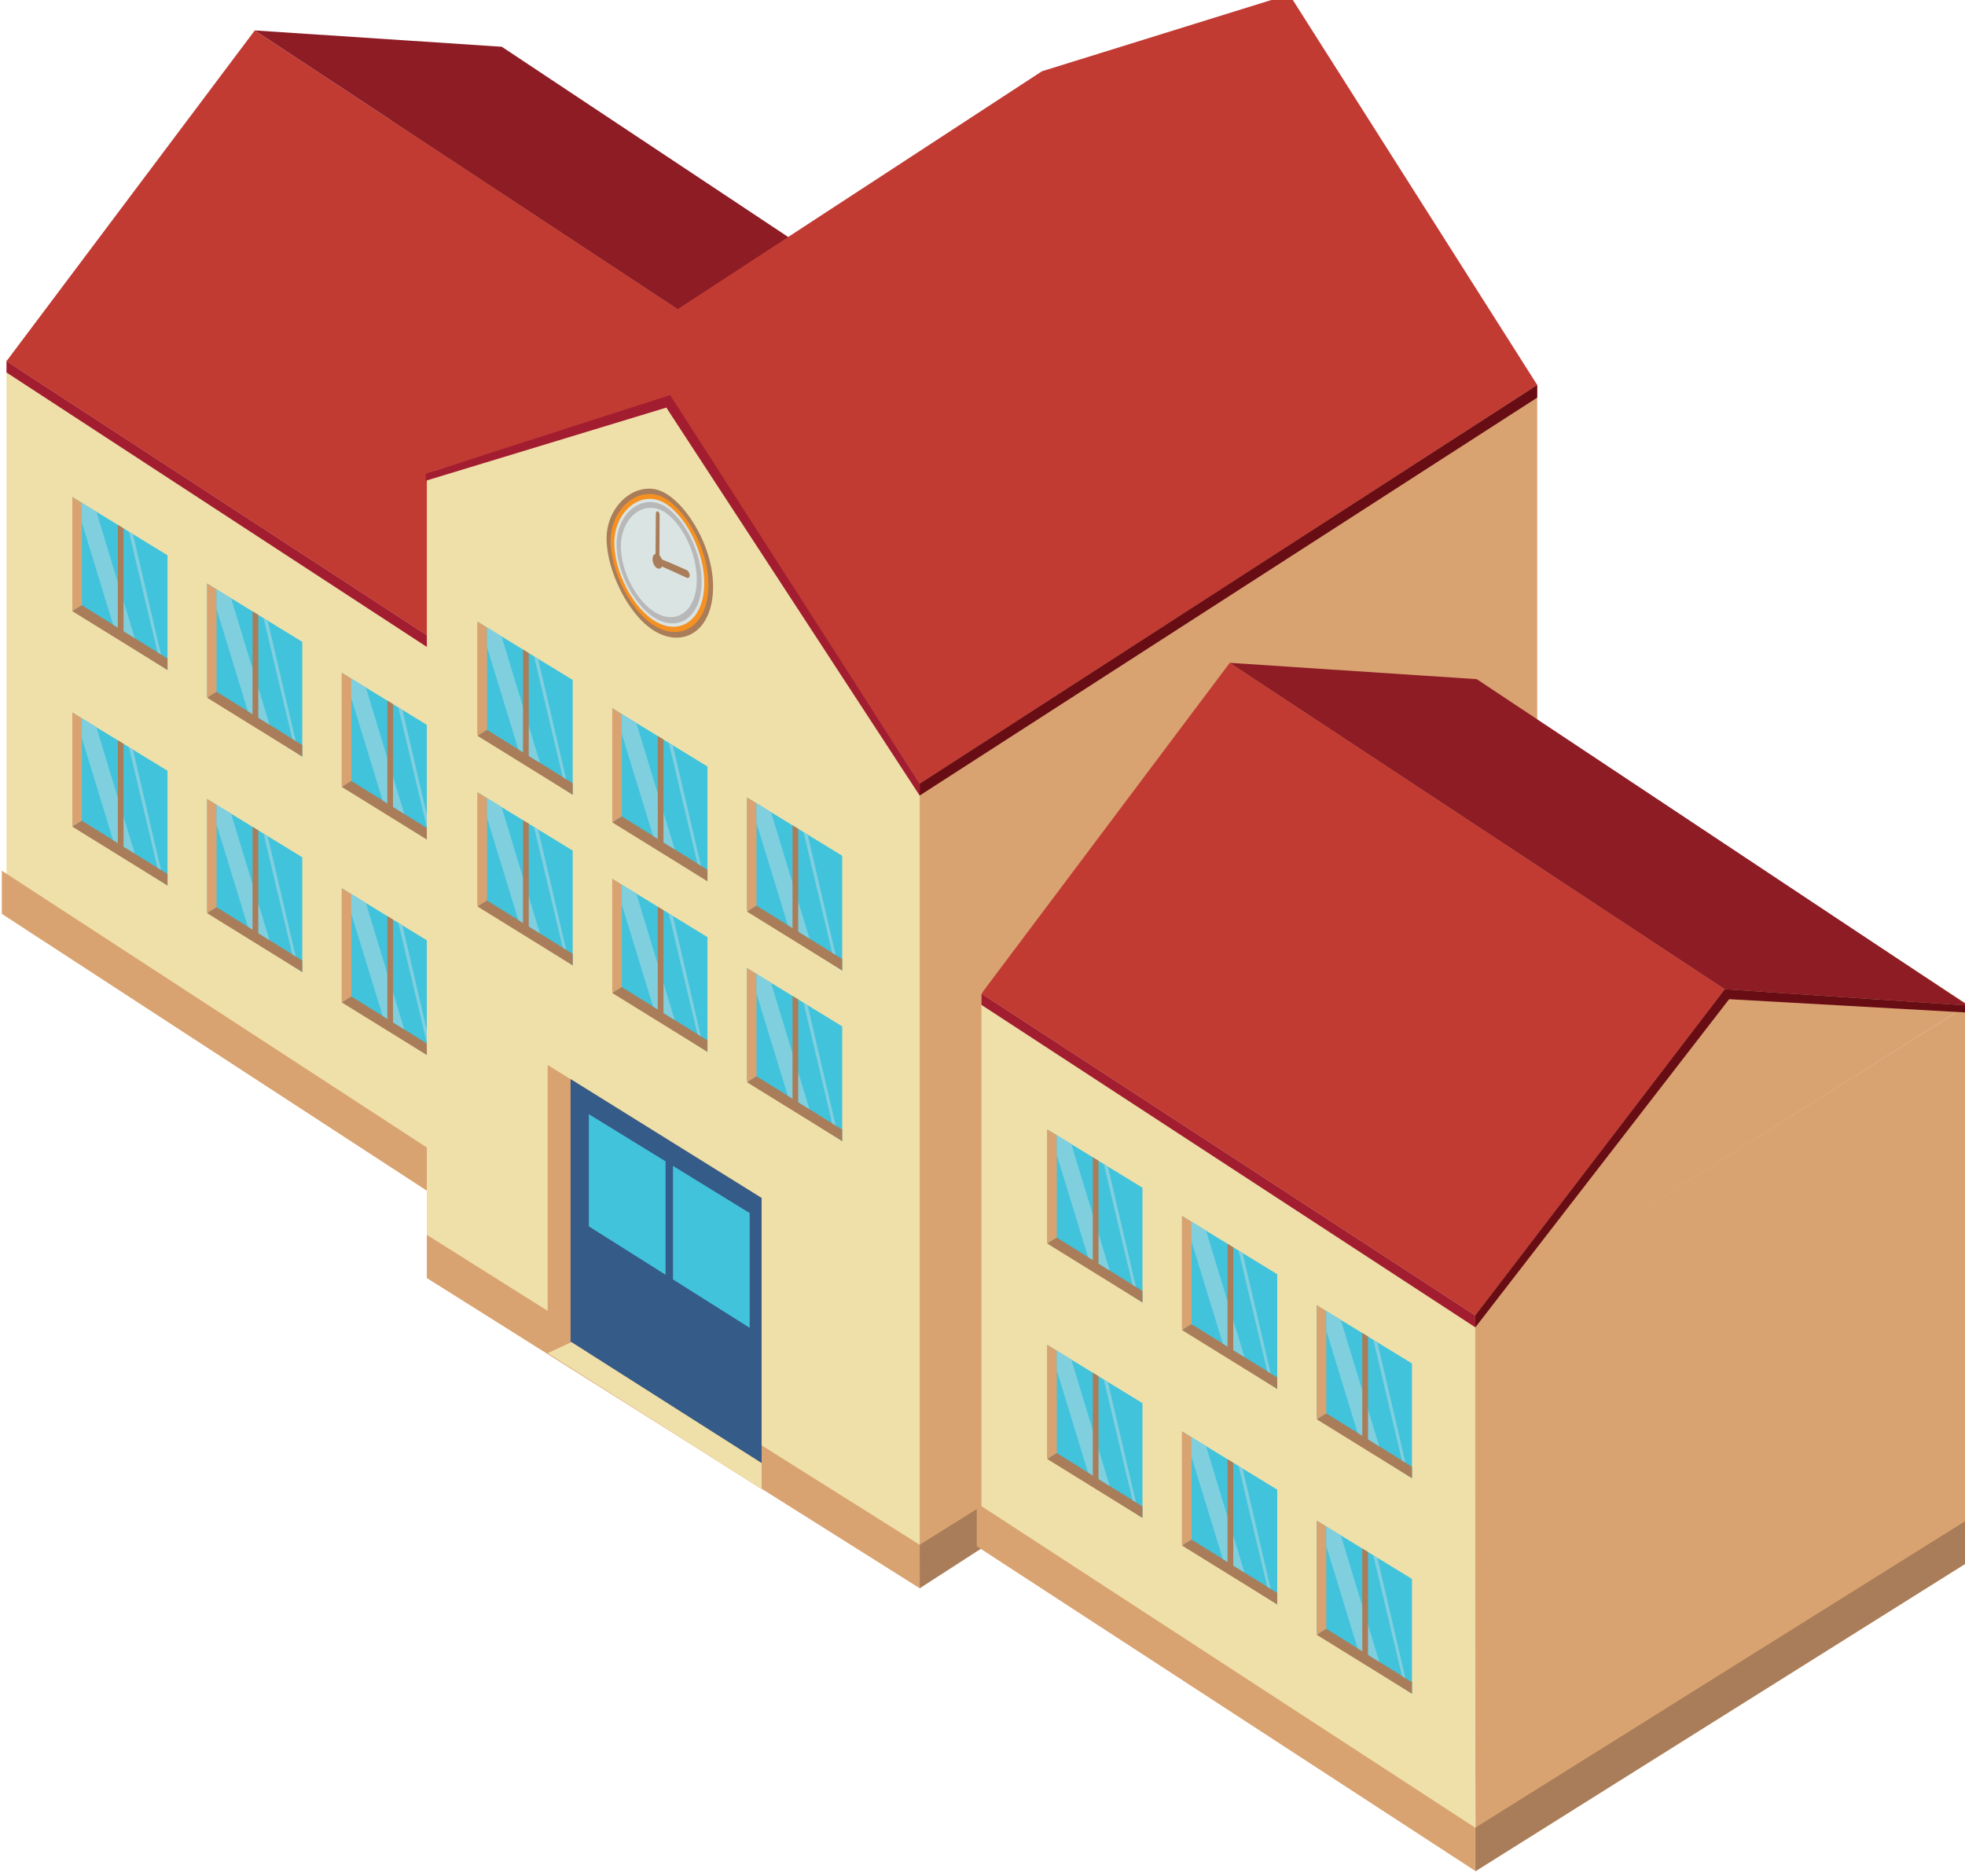 <?xml version="1.0" encoding="UTF-8" standalone="no"?>
<svg
   xmlns:dc="http://purl.org/dc/elements/1.1/"
   xmlns:cc="http://creativecommons.org/ns#"
   xmlns:rdf="http://www.w3.org/1999/02/22-rdf-syntax-ns#"
   xmlns:svg="http://www.w3.org/2000/svg"
   xmlns="http://www.w3.org/2000/svg"
   xmlns:sodipodi="http://sodipodi.sourceforge.net/DTD/sodipodi-0.dtd"
   xmlns:inkscape="http://www.inkscape.org/namespaces/inkscape"
   width="61.625mm"
   height="58.846mm"
   viewBox="0 0 61.625 58.846"
   version="1.1"
   id="svg45456"
   inkscape:version="1.0.2 (e86c870879, 2021-01-15)"
   sodipodi:docname="school.svg">
  <defs
     id="defs45450" />
  <sodipodi:namedview
     id="base"
     pagecolor="#ffffff"
     bordercolor="#666666"
     borderopacity="1.0"
     inkscape:pageopacity="0.0"
     inkscape:pageshadow="2"
     inkscape:zoom="0.35"
     inkscape:cx="1259.3146"
     inkscape:cy="294.06136"
     inkscape:document-units="mm"
     inkscape:current-layer="layer1"
     inkscape:document-rotation="0"
     showgrid="false"
     inkscape:window-width="1920"
     inkscape:window-height="1016"
     inkscape:window-x="0"
     inkscape:window-y="0"
     inkscape:window-maximized="1" />
  <g
     inkscape:label="Layer 1"
     inkscape:groupmode="layer"
     id="layer1"
     transform="translate(227.36,-70.363)">
    <g
       id="g45142"
       transform="matrix(0.353,0,0,-0.353,-318.54,378.274)">
      <g
         id="g32152"
         transform="translate(302.745,811.581)">
        <path
           d="M 0,0 43.788,27.593 0.021,56.196 -43.867,28.599 Z"
           style="fill:#d9a371;fill-opacity:1;fill-rule:nonzero;stroke:none"
           id="path32154" />
      </g>
      <g
         id="g32156"
         transform="translate(302.776,762.2)">
        <path
           d="M 0,0 -0.131,49.377 43.756,76.974 V 27.469 Z"
           style="fill:#d9a371;fill-opacity:1;fill-rule:nonzero;stroke:none"
           id="path32158" />
      </g>
      <g
         id="g32160"
         transform="translate(258.877,840.333)">
        <path
           d="m 0,0 v -49.506 l 43.867,-28.596 v 49.504 z"
           style="fill:#efe0a9;fill-opacity:1;fill-rule:nonzero;stroke:none"
           id="path32162" />
      </g>
      <g
         id="g32164"
         transform="translate(324.916,840.567)">
        <path
           d="M 0,0 -43.982,28.998 -66.039,-0.388 -22.172,-28.986 Z"
           style="fill:#c13b33;fill-opacity:1;fill-rule:nonzero;stroke:none"
           id="path32166" />
      </g>
      <g
         id="g32168"
         transform="translate(280.934,869.565)">
        <path
           d="m 0,0 21.947,-1.451 43.651,-28.998 -21.616,1.451 z"
           style="fill:#8d1c25;fill-opacity:1;fill-rule:nonzero;stroke:none"
           id="path32170" />
      </g>
      <g
         id="g32172"
         transform="translate(302.745,762.231)">
        <path
           d="M 0,0 V 3.834 L -44.283,32.676 V 28.842 Z"
           style="fill:#d9a371;fill-opacity:1;fill-rule:nonzero;stroke:none"
           id="path32174" />
      </g>
      <g
         id="g32176"
         transform="translate(302.745,811.581)">
        <path
           d="m 0,0 0.012,-1.059 22.547,29.158 21.229,-1.191 v 0.627 l -21.616,1.451 z"
           style="fill:#690d15;fill-opacity:1;fill-rule:nonzero;stroke:none"
           id="path32178" />
      </g>
      <g
         id="g32180"
         transform="translate(302.756,810.523)">
        <path
           d="m 0,0 -43.879,28.651 v 1.006 L -0.012,1.059 Z"
           style="fill:#a31d31;fill-opacity:1;fill-rule:nonzero;stroke:none"
           id="path32182" />
      </g>
      <g
         id="g32184"
         transform="translate(302.756,766.067)">
        <path
           d="M 0,0 43.776,27.395 V 23.602 L 0,-3.867 Z"
           style="fill:#a97d59;fill-opacity:1;fill-rule:nonzero;stroke:none"
           id="path32186" />
      </g>
      <g
         id="g32188"
         transform="translate(264.723,818.143)">
        <path
           d="M 0,0 V 9.968 L 8.459,4.789 V -5.407 Z"
           style="fill:#41c3db;fill-opacity:1;fill-rule:nonzero;stroke:none"
           id="path32190" />
      </g>
      <g
         id="g32192"
         transform="translate(265.571,827.591)">
        <path
           d="M 0,0 -0.848,0.52 V -9.624 L 0,-9.096 Z"
           style="fill:#d9a371;fill-opacity:1;fill-rule:nonzero;stroke:none"
           id="path32194" />
      </g>
      <g
         id="g32196"
         transform="translate(264.723,817.967)">
        <path
           d="m 0,0 8.459,-5.231 v 1.019 l -7.611,4.74 z"
           style="fill:#a97d59;fill-opacity:1;fill-rule:nonzero;stroke:none"
           id="path32198" />
      </g>
      <g
         id="g32200"
         transform="translate(265.571,825.841)">
        <path
           d="M 0,0 2.777,-9.074 4.705,-10.275 1.295,0.958 0,1.75 Z"
           style="fill:#80cfdf;fill-opacity:1;fill-rule:nonzero;stroke:none"
           id="path32202" />
      </g>
      <g
         id="g32204"
         transform="translate(269.276,825.323)">
        <path
           d="m 0,0 -0.508,0.312 v -9.13 L 0,-9.451 Z"
           style="fill:#a97d59;fill-opacity:1;fill-rule:nonzero;stroke:none"
           id="path32206" />
      </g>
      <g
         id="g32208"
         transform="translate(269.747,825.035)">
        <path
           d="m 0,0 2.547,-10.726 0.31,-0.193 -2.49,10.695 z"
           style="fill:#80cfdf;fill-opacity:1;fill-rule:nonzero;stroke:none"
           id="path32210" />
      </g>
      <g
         id="g32212"
         transform="translate(276.696,810.454)">
        <path
           d="M 0,0 V 9.967 L 8.459,4.789 V -5.408 Z"
           style="fill:#41c3db;fill-opacity:1;fill-rule:nonzero;stroke:none"
           id="path32214" />
      </g>
      <g
         id="g32216"
         transform="translate(277.541,819.903)">
        <path
           d="M 0,0 -0.846,0.518 V -9.625 L 0,-9.096 Z"
           style="fill:#d9a371;fill-opacity:1;fill-rule:nonzero;stroke:none"
           id="path32218" />
      </g>
      <g
         id="g32220"
         transform="translate(276.696,810.278)">
        <path
           d="m 0,0 8.459,-5.232 v 1.023 L 0.846,0.529 Z"
           style="fill:#a97d59;fill-opacity:1;fill-rule:nonzero;stroke:none"
           id="path32222" />
      </g>
      <g
         id="g32224"
         transform="translate(277.541,818.152)">
        <path
           d="M 0,0 2.779,-9.073 4.705,-10.274 1.295,0.958 0,1.751 Z"
           style="fill:#80cfdf;fill-opacity:1;fill-rule:nonzero;stroke:none"
           id="path32226" />
      </g>
      <g
         id="g32228"
         transform="translate(281.247,817.634)">
        <path
           d="M 0,0 -0.508,0.313 V -8.816 L 0,-9.449 Z"
           style="fill:#a97d59;fill-opacity:1;fill-rule:nonzero;stroke:none"
           id="path32230" />
      </g>
      <g
         id="g32232"
         transform="translate(281.717,817.347)">
        <path
           d="m 0,0 2.547,-10.725 0.31,-0.193 -2.49,10.693 z"
           style="fill:#80cfdf;fill-opacity:1;fill-rule:nonzero;stroke:none"
           id="path32234" />
      </g>
      <g
         id="g32236"
         transform="translate(288.666,802.524)">
        <path
           d="M 0,0 V 9.969 L 8.459,4.789 V -5.41 Z"
           style="fill:#41c3db;fill-opacity:1;fill-rule:nonzero;stroke:none"
           id="path32238" />
      </g>
      <g
         id="g32240"
         transform="translate(289.514,811.974)">
        <path
           d="M 0,0 -0.848,0.52 V -9.625 L 0,-9.096 Z"
           style="fill:#d9a371;fill-opacity:1;fill-rule:nonzero;stroke:none"
           id="path32242" />
      </g>
      <g
         id="g32244"
         transform="translate(288.666,802.349)">
        <path
           d="m 0,0 8.459,-5.234 v 1.023 l -7.611,4.74 z"
           style="fill:#a97d59;fill-opacity:1;fill-rule:nonzero;stroke:none"
           id="path32246" />
      </g>
      <g
         id="g32248"
         transform="translate(289.514,810.224)">
        <path
           d="M 0,0 2.779,-9.076 4.705,-10.275 1.295,0.959 0,1.75 Z"
           style="fill:#80cfdf;fill-opacity:1;fill-rule:nonzero;stroke:none"
           id="path32250" />
      </g>
      <g
         id="g32252"
         transform="translate(293.219,809.706)">
        <path
           d="m 0,0 -0.508,0.312 v -9.13 L 0,-9.451 Z"
           style="fill:#a97d59;fill-opacity:1;fill-rule:nonzero;stroke:none"
           id="path32254" />
      </g>
      <g
         id="g32256"
         transform="translate(293.688,809.419)">
        <path
           d="M 0,0 2.549,-10.727 2.857,-10.92 0.367,-0.225 Z"
           style="fill:#80cfdf;fill-opacity:1;fill-rule:nonzero;stroke:none"
           id="path32258" />
      </g>
      <g
         id="g32260"
         transform="translate(264.723,798.997)">
        <path
           d="M 0,0 V 9.969 L 8.459,4.789 V -5.408 Z"
           style="fill:#41c3db;fill-opacity:1;fill-rule:nonzero;stroke:none"
           id="path32262" />
      </g>
      <g
         id="g32264"
         transform="translate(265.571,808.446)">
        <path
           d="M 0,0 -0.848,0.52 V -9.625 L 0,-9.096 Z"
           style="fill:#d9a371;fill-opacity:1;fill-rule:nonzero;stroke:none"
           id="path32266" />
      </g>
      <g
         id="g32268"
         transform="translate(264.723,798.821)">
        <path
           d="m 0,0 8.459,-5.232 v 1.021 l -7.611,4.74 z"
           style="fill:#a97d59;fill-opacity:1;fill-rule:nonzero;stroke:none"
           id="path32270" />
      </g>
      <g
         id="g32272"
         transform="translate(265.571,806.696)">
        <path
           d="M 0,0 2.777,-9.076 4.705,-10.275 1.295,0.959 0,1.75 Z"
           style="fill:#80cfdf;fill-opacity:1;fill-rule:nonzero;stroke:none"
           id="path32274" />
      </g>
      <g
         id="g32276"
         transform="translate(269.276,806.179)">
        <path
           d="M 0,0 -0.508,0.311 V -8.818 L 0,-9.451 Z"
           style="fill:#a97d59;fill-opacity:1;fill-rule:nonzero;stroke:none"
           id="path32278" />
      </g>
      <g
         id="g32280"
         transform="translate(269.747,805.892)">
        <path
           d="m 0,0 2.547,-10.729 0.31,-0.191 -2.49,10.695 z"
           style="fill:#80cfdf;fill-opacity:1;fill-rule:nonzero;stroke:none"
           id="path32282" />
      </g>
      <g
         id="g32284"
         transform="translate(276.696,791.31)">
        <path
           d="M 0,0 V 9.967 L 8.459,4.789 V -5.408 Z"
           style="fill:#41c3db;fill-opacity:1;fill-rule:nonzero;stroke:none"
           id="path32286" />
      </g>
      <g
         id="g32288"
         transform="translate(277.541,800.757)">
        <path
           d="M 0,0 -0.846,0.52 V -9.623 L 0,-9.096 Z"
           style="fill:#d9a371;fill-opacity:1;fill-rule:nonzero;stroke:none"
           id="path32290" />
      </g>
      <g
         id="g32292"
         transform="translate(276.696,791.134)">
        <path
           d="m 0,0 8.459,-5.232 v 1.021 L 0.846,0.527 Z"
           style="fill:#a97d59;fill-opacity:1;fill-rule:nonzero;stroke:none"
           id="path32294" />
      </g>
      <g
         id="g32296"
         transform="translate(277.541,799.007)">
        <path
           d="M 0,0 2.779,-9.074 4.705,-10.275 1.295,0.959 0,1.75 Z"
           style="fill:#80cfdf;fill-opacity:1;fill-rule:nonzero;stroke:none"
           id="path32298" />
      </g>
      <g
         id="g32300"
         transform="translate(281.247,798.489)">
        <path
           d="M 0,0 -0.508,0.312 V -8.816 L 0,-9.449 Z"
           style="fill:#a97d59;fill-opacity:1;fill-rule:nonzero;stroke:none"
           id="path32302" />
      </g>
      <g
         id="g32304"
         transform="translate(281.717,798.202)">
        <path
           d="m 0,0 2.547,-10.727 0.31,-0.191 -2.49,10.693 z"
           style="fill:#80cfdf;fill-opacity:1;fill-rule:nonzero;stroke:none"
           id="path32306" />
      </g>
      <g
         id="g32308"
         transform="translate(288.666,783.378)">
        <path
           d="M 0,0 V 9.969 L 8.459,4.791 V -5.408 Z"
           style="fill:#41c3db;fill-opacity:1;fill-rule:nonzero;stroke:none"
           id="path32310" />
      </g>
      <g
         id="g32312"
         transform="translate(289.514,792.827)">
        <path
           d="M 0,0 -0.848,0.52 V -9.625 L 0,-9.094 Z"
           style="fill:#d9a371;fill-opacity:1;fill-rule:nonzero;stroke:none"
           id="path32314" />
      </g>
      <g
         id="g32316"
         transform="translate(288.666,783.202)">
        <path
           d="m 0,0 8.459,-5.232 v 1.023 l -7.611,4.74 z"
           style="fill:#a97d59;fill-opacity:1;fill-rule:nonzero;stroke:none"
           id="path32318" />
      </g>
      <g
         id="g32320"
         transform="translate(289.514,791.077)">
        <path
           d="M 0,0 2.779,-9.074 4.705,-10.273 1.295,0.959 0,1.75 Z"
           style="fill:#80cfdf;fill-opacity:1;fill-rule:nonzero;stroke:none"
           id="path32322" />
      </g>
      <g
         id="g32324"
         transform="translate(293.219,790.56)">
        <path
           d="m 0,0 -0.508,0.312 v -9.13 L 0,-9.451 Z"
           style="fill:#a97d59;fill-opacity:1;fill-rule:nonzero;stroke:none"
           id="path32326" />
      </g>
      <g
         id="g32328"
         transform="translate(293.688,790.273)">
        <path
           d="M 0,0 2.549,-10.727 2.857,-10.92 0.367,-0.225 Z"
           style="fill:#80cfdf;fill-opacity:1;fill-rule:nonzero;stroke:none"
           id="path32330" />
      </g>
      <g
         id="g32332"
         transform="translate(340.011,802.645)">
        <path
           d="M 0,0 -43.633,27.437 10.969,63.02 54.859,35.421 Z"
           style="fill:#efe0a9;fill-opacity:1;fill-rule:nonzero;stroke:none"
           id="path32334" />
      </g>
      <g
         id="g32336"
         transform="translate(340.11,731.266)">
        <path
           d="M 0,0 V 71.376 L -43.889,98.974 V 27.452 Z"
           style="fill:#efe0a9;fill-opacity:1;fill-rule:nonzero;stroke:none"
           id="path32338" />
      </g>
      <g
         id="g32340"
         transform="translate(394.87,838.066)">
        <path
           d="m 0,0 v -65.016 l -54.859,-41.9 v 71.649 z"
           style="fill:#d9a371;fill-opacity:1;fill-rule:nonzero;stroke:none"
           id="path32342" />
      </g>
      <g
         id="g32344"
         transform="translate(317.836,836.998)">
        <path
           d="M 0,0 54.975,35.82 77.034,1.068 22.174,-34.353 Z"
           style="fill:#c13b33;fill-opacity:1;fill-rule:nonzero;stroke:none"
           id="path32346" />
      </g>
      <g
         id="g32348"
         transform="translate(372.812,872.755)">
        <path
           d="m 0,0 -21.943,-6.817 -54.749,-35.757 21.717,6.754 z"
           style="fill:#c13b33;fill-opacity:1;fill-rule:nonzero;stroke:none"
           id="path32350" />
      </g>
      <g
         id="g32352"
         transform="translate(340.011,731.15)">
        <path
           d="M 0,0 0.1,3.803 -43.79,31.401 V 27.567 Z"
           style="fill:#d9a371;fill-opacity:1;fill-rule:nonzero;stroke:none"
           id="path32354" />
      </g>
      <g
         id="g32356"
         transform="translate(340.017,802.645)">
        <path
           d="m 0,0 -0.012,-1.061 -22.506,34.469 -21.379,-6.5 v 0.627 l 21.717,6.986 z"
           style="fill:#a31d31;fill-opacity:1;fill-rule:nonzero;stroke:none"
           id="path32358" />
      </g>
      <g
         id="g32360"
         transform="translate(340.011,802.645)">
        <path
           d="M 0,0 54.859,35.421 V 34.295 L -0.006,-1.061 Z"
           style="fill:#690d15;fill-opacity:1;fill-rule:nonzero;stroke:none"
           id="path32362" />
      </g>
      <g
         id="g32364"
         transform="translate(340.011,735.018)">
        <path
           d="M 0,0 5.484,3.43 5.426,-0.365 0,-3.867 Z"
           style="fill:#a97d59;fill-opacity:1;fill-rule:nonzero;stroke:none"
           id="path32366" />
      </g>
      <g
         id="g32368"
         transform="translate(306.956,752.039)">
        <path
           d="M 0,0 V 25.608 L 19.008,13.79 v -25.862 z"
           style="fill:#d9a371;fill-opacity:1;fill-rule:nonzero;stroke:none"
           id="path32370" />
      </g>
      <g
         id="g32372"
         transform="translate(308.991,753.066)">
        <path
           d="M 0,0 V 23.327 L 16.973,12.763 v -23.56 z"
           style="fill:#355b88;fill-opacity:1;fill-rule:nonzero;stroke:none"
           id="path32374" />
      </g>
      <g
         id="g32376"
         transform="translate(306.956,752.039)">
        <path
           d="M 0,0 2.107,0.979 19.008,-9.77 v -2.302 z"
           style="fill:#efe0a9;fill-opacity:1;fill-rule:nonzero;stroke:none"
           id="path32378" />
      </g>
      <g
         id="g32380"
         transform="translate(310.614,763.304)">
        <path
           d="M 0,0 V 9.97 L 14.291,1.182 V -9.015 Z"
           style="fill:#41c3db;fill-opacity:1;fill-rule:nonzero;stroke:none"
           id="path32382" />
      </g>
      <path
         d="m 318.088,754.289 h -0.658 v 16.086 h 0.658 z"
         style="fill:#355b88;fill-opacity:1;fill-rule:nonzero;stroke:none"
         id="path32384" />
      <g
         id="g32386"
         transform="translate(389.362,755.393)">
        <path
           d="M 0,0 43.785,27.591 0.021,56.196 -43.867,28.597 Z"
           style="fill:#d9a371;fill-opacity:1;fill-rule:nonzero;stroke:none"
           id="path32388" />
      </g>
      <g
         id="g32390"
         transform="translate(389.394,706.012)">
        <path
           d="M 0,0 -0.131,49.375 43.754,76.972 V 27.467 Z"
           style="fill:#d9a371;fill-opacity:1;fill-rule:nonzero;stroke:none"
           id="path32392" />
      </g>
      <g
         id="g32394"
         transform="translate(345.495,784.144)">
        <path
           d="m 0,0 v -49.505 l 43.867,-28.596 v 49.504 z"
           style="fill:#efe0a9;fill-opacity:1;fill-rule:nonzero;stroke:none"
           id="path32396" />
      </g>
      <g
         id="g32398"
         transform="translate(411.534,784.376)">
        <path
           d="M 0,0 -43.982,29 -66.039,-0.387 -22.172,-28.983 Z"
           style="fill:#c13b33;fill-opacity:1;fill-rule:nonzero;stroke:none"
           id="path32400" />
      </g>
      <g
         id="g32402"
         transform="translate(367.552,813.376)">
        <path
           d="M 0,0 21.947,-1.451 65.596,-30.449 43.982,-29 Z"
           style="fill:#8d1c25;fill-opacity:1;fill-rule:nonzero;stroke:none"
           id="path32404" />
      </g>
      <g
         id="g32406"
         transform="translate(389.362,706.043)">
        <path
           d="M 0,0 V 3.834 L -44.283,32.676 V 28.842 Z"
           style="fill:#d9a371;fill-opacity:1;fill-rule:nonzero;stroke:none"
           id="path32408" />
      </g>
      <g
         id="g32410"
         transform="translate(389.362,755.393)">
        <path
           d="m 0,0 0.012,-1.061 22.547,29.158 21.226,-1.192 v 0.629 l -21.613,1.449 z"
           style="fill:#690d15;fill-opacity:1;fill-rule:nonzero;stroke:none"
           id="path32412" />
      </g>
      <g
         id="g32414"
         transform="translate(389.374,754.332)">
        <path
           d="m 0,0 -43.879,28.651 v 1.006 L -0.012,1.061 Z"
           style="fill:#a31d31;fill-opacity:1;fill-rule:nonzero;stroke:none"
           id="path32416" />
      </g>
      <g
         id="g32418"
         transform="translate(389.374,709.881)">
        <path
           d="M 0,0 43.773,27.393 V 23.598 L 0,-3.869 Z"
           style="fill:#a97d59;fill-opacity:1;fill-rule:nonzero;stroke:none"
           id="path32420" />
      </g>
      <g
         id="g32422"
         transform="translate(351.341,761.952)">
        <path
           d="M 0,0 V 9.968 L 8.459,4.789 V -5.408 Z"
           style="fill:#41c3db;fill-opacity:1;fill-rule:nonzero;stroke:none"
           id="path32424" />
      </g>
      <g
         id="g32426"
         transform="translate(352.188,771.402)">
        <path
           d="M 0,0 -0.848,0.518 V -9.626 L 0,-9.097 Z"
           style="fill:#d9a371;fill-opacity:1;fill-rule:nonzero;stroke:none"
           id="path32428" />
      </g>
      <g
         id="g32430"
         transform="translate(351.341,761.776)">
        <path
           d="m 0,0 8.459,-5.232 v 1.021 l -7.611,4.74 z"
           style="fill:#a97d59;fill-opacity:1;fill-rule:nonzero;stroke:none"
           id="path32432" />
      </g>
      <g
         id="g32434"
         transform="translate(352.188,769.649)">
        <path
           d="M 0,0 2.777,-9.074 4.705,-10.273 1.295,0.96 0,1.753 Z"
           style="fill:#80cfdf;fill-opacity:1;fill-rule:nonzero;stroke:none"
           id="path32436" />
      </g>
      <g
         id="g32438"
         transform="translate(355.894,769.134)">
        <path
           d="M 0,0 -0.508,0.311 V -8.818 L 0,-9.451 Z"
           style="fill:#a97d59;fill-opacity:1;fill-rule:nonzero;stroke:none"
           id="path32440" />
      </g>
      <g
         id="g32442"
         transform="translate(356.364,768.845)">
        <path
           d="m 0,0 2.549,-10.725 0.308,-0.193 -2.49,10.695 z"
           style="fill:#80cfdf;fill-opacity:1;fill-rule:nonzero;stroke:none"
           id="path32444" />
      </g>
      <g
         id="g32446"
         transform="translate(363.313,754.266)">
        <path
           d="M 0,0 V 9.966 L 8.459,4.788 V -5.408 Z"
           style="fill:#41c3db;fill-opacity:1;fill-rule:nonzero;stroke:none"
           id="path32448" />
      </g>
      <g
         id="g32450"
         transform="translate(364.159,763.714)">
        <path
           d="M 0,0 -0.846,0.518 V -9.624 L 0,-9.097 Z"
           style="fill:#d9a371;fill-opacity:1;fill-rule:nonzero;stroke:none"
           id="path32452" />
      </g>
      <g
         id="g32454"
         transform="translate(363.313,754.09)">
        <path
           d="m 0,0 8.459,-5.232 v 1.021 L 0.846,0.527 Z"
           style="fill:#a97d59;fill-opacity:1;fill-rule:nonzero;stroke:none"
           id="path32456" />
      </g>
      <g
         id="g32458"
         transform="translate(364.159,761.962)">
        <path
           d="M 0,0 2.779,-9.073 4.705,-10.274 1.295,0.959 0,1.752 Z"
           style="fill:#80cfdf;fill-opacity:1;fill-rule:nonzero;stroke:none"
           id="path32460" />
      </g>
      <g
         id="g32462"
         transform="translate(367.864,761.444)">
        <path
           d="M 0,0 -0.508,0.312 V -8.815 L 0,-9.448 Z"
           style="fill:#a97d59;fill-opacity:1;fill-rule:nonzero;stroke:none"
           id="path32464" />
      </g>
      <g
         id="g32466"
         transform="translate(368.335,761.157)">
        <path
           d="m 0,0 2.547,-10.726 0.31,-0.191 -2.49,10.692 z"
           style="fill:#80cfdf;fill-opacity:1;fill-rule:nonzero;stroke:none"
           id="path32468" />
      </g>
      <g
         id="g32470"
         transform="translate(375.284,746.336)">
        <path
           d="M 0,0 V 9.966 L 8.459,4.789 V -5.408 Z"
           style="fill:#41c3db;fill-opacity:1;fill-rule:nonzero;stroke:none"
           id="path32472" />
      </g>
      <g
         id="g32474"
         transform="translate(376.132,755.782)">
        <path
           d="M 0,0 -0.848,0.52 V -9.622 L 0,-9.093 Z"
           style="fill:#d9a371;fill-opacity:1;fill-rule:nonzero;stroke:none"
           id="path32476" />
      </g>
      <g
         id="g32478"
         transform="translate(375.284,746.16)">
        <path
           d="m 0,0 8.459,-5.232 v 1.021 l -7.611,4.74 z"
           style="fill:#a97d59;fill-opacity:1;fill-rule:nonzero;stroke:none"
           id="path32480" />
      </g>
      <g
         id="g32482"
         transform="translate(376.132,754.033)">
        <path
           d="M 0,0 2.779,-9.074 4.705,-10.273 1.295,0.959 0,1.749 Z"
           style="fill:#80cfdf;fill-opacity:1;fill-rule:nonzero;stroke:none"
           id="path32484" />
      </g>
      <g
         id="g32486"
         transform="translate(379.837,753.516)">
        <path
           d="M 0,0 -0.508,0.312 V -8.816 L 0,-9.449 Z"
           style="fill:#a97d59;fill-opacity:1;fill-rule:nonzero;stroke:none"
           id="path32488" />
      </g>
      <g
         id="g32490"
         transform="translate(380.306,753.229)">
        <path
           d="m 0,0 2.549,-10.727 0.308,-0.191 -2.49,10.693 z"
           style="fill:#80cfdf;fill-opacity:1;fill-rule:nonzero;stroke:none"
           id="path32492" />
      </g>
      <g
         id="g32494"
         transform="translate(351.341,742.809)">
        <path
           d="M 0,0 V 9.967 L 8.459,4.789 V -5.408 Z"
           style="fill:#41c3db;fill-opacity:1;fill-rule:nonzero;stroke:none"
           id="path32496" />
      </g>
      <g
         id="g32498"
         transform="translate(352.188,752.258)">
        <path
           d="M 0,0 -0.848,0.518 V -9.625 L 0,-9.098 Z"
           style="fill:#d9a371;fill-opacity:1;fill-rule:nonzero;stroke:none"
           id="path32500" />
      </g>
      <g
         id="g32502"
         transform="translate(351.341,742.633)">
        <path
           d="m 0,0 8.459,-5.232 v 1.021 L 0.848,0.527 Z"
           style="fill:#a97d59;fill-opacity:1;fill-rule:nonzero;stroke:none"
           id="path32504" />
      </g>
      <g
         id="g32506"
         transform="translate(352.188,750.506)">
        <path
           d="M 0,0 2.777,-9.074 4.705,-10.273 1.295,0.959 0,1.752 Z"
           style="fill:#80cfdf;fill-opacity:1;fill-rule:nonzero;stroke:none"
           id="path32508" />
      </g>
      <g
         id="g32510"
         transform="translate(355.894,749.988)">
        <path
           d="M 0,0 -0.508,0.312 V -8.816 L 0,-9.449 Z"
           style="fill:#a97d59;fill-opacity:1;fill-rule:nonzero;stroke:none"
           id="path32512" />
      </g>
      <g
         id="g32514"
         transform="translate(356.364,749.701)">
        <path
           d="m 0,0 2.549,-10.727 0.308,-0.191 -2.49,10.693 z"
           style="fill:#80cfdf;fill-opacity:1;fill-rule:nonzero;stroke:none"
           id="path32516" />
      </g>
      <g
         id="g32518"
         transform="translate(363.313,735.119)">
        <path
           d="M 0,0 V 9.969 L 8.459,4.791 V -5.406 Z"
           style="fill:#41c3db;fill-opacity:1;fill-rule:nonzero;stroke:none"
           id="path32520" />
      </g>
      <g
         id="g32522"
         transform="translate(364.159,744.57)">
        <path
           d="M 0,0 -0.846,0.518 V -9.625 L 0,-9.098 Z"
           style="fill:#d9a371;fill-opacity:1;fill-rule:nonzero;stroke:none"
           id="path32524" />
      </g>
      <g
         id="g32526"
         transform="translate(363.313,734.945)">
        <path
           d="m 0,0 8.459,-5.232 v 1.021 L 0.846,0.527 Z"
           style="fill:#a97d59;fill-opacity:1;fill-rule:nonzero;stroke:none"
           id="path32528" />
      </g>
      <g
         id="g32530"
         transform="translate(364.159,742.818)">
        <path
           d="M 0,0 2.779,-9.074 4.705,-10.273 1.295,0.959 0,1.752 Z"
           style="fill:#80cfdf;fill-opacity:1;fill-rule:nonzero;stroke:none"
           id="path32532" />
      </g>
      <g
         id="g32534"
         transform="translate(367.864,742.301)">
        <path
           d="M 0,0 -0.508,0.312 V -8.816 L 0,-9.449 Z"
           style="fill:#a97d59;fill-opacity:1;fill-rule:nonzero;stroke:none"
           id="path32536" />
      </g>
      <g
         id="g32538"
         transform="translate(368.335,742.014)">
        <path
           d="m 0,0 2.547,-10.727 0.31,-0.191 -2.49,10.693 z"
           style="fill:#80cfdf;fill-opacity:1;fill-rule:nonzero;stroke:none"
           id="path32540" />
      </g>
      <g
         id="g32542"
         transform="translate(375.284,727.189)">
        <path
           d="M 0,0 V 9.969 L 8.459,4.791 V -5.408 Z"
           style="fill:#41c3db;fill-opacity:1;fill-rule:nonzero;stroke:none"
           id="path32544" />
      </g>
      <g
         id="g32546"
         transform="translate(376.132,736.639)">
        <path
           d="M 0,0 -0.848,0.52 V -9.625 L 0,-9.094 Z"
           style="fill:#d9a371;fill-opacity:1;fill-rule:nonzero;stroke:none"
           id="path32548" />
      </g>
      <g
         id="g32550"
         transform="translate(375.284,727.014)">
        <path
           d="m 0,0 8.459,-5.232 v 1.023 l -7.611,4.74 z"
           style="fill:#a97d59;fill-opacity:1;fill-rule:nonzero;stroke:none"
           id="path32552" />
      </g>
      <g
         id="g32554"
         transform="translate(376.132,734.889)">
        <path
           d="M 0,0 2.779,-9.074 4.705,-10.273 1.295,0.959 0,1.75 Z"
           style="fill:#80cfdf;fill-opacity:1;fill-rule:nonzero;stroke:none"
           id="path32556" />
      </g>
      <g
         id="g32558"
         transform="translate(379.837,734.371)">
        <path
           d="m 0,0 -0.508,0.312 v -9.13 L 0,-9.451 Z"
           style="fill:#a97d59;fill-opacity:1;fill-rule:nonzero;stroke:none"
           id="path32560" />
      </g>
      <g
         id="g32562"
         transform="translate(380.306,734.084)">
        <path
           d="M 0,0 2.549,-10.727 2.857,-10.92 0.367,-0.225 Z"
           style="fill:#80cfdf;fill-opacity:1;fill-rule:nonzero;stroke:none"
           id="path32564" />
      </g>
      <g
         id="g32566"
         transform="translate(300.723,807.065)">
        <path
           d="M 0,0 V 9.967 L 8.457,4.789 V -5.41 Z"
           style="fill:#41c3db;fill-opacity:1;fill-rule:nonzero;stroke:none"
           id="path32568" />
      </g>
      <g
         id="g32570"
         transform="translate(301.571,816.513)">
        <path
           d="M 0,0 -0.848,0.52 V -9.623 L 0,-9.096 Z"
           style="fill:#d9a371;fill-opacity:1;fill-rule:nonzero;stroke:none"
           id="path32572" />
      </g>
      <g
         id="g32574"
         transform="translate(300.723,806.89)">
        <path
           d="m 0,0 8.457,-5.234 v 1.021 l -7.609,4.74 z"
           style="fill:#a97d59;fill-opacity:1;fill-rule:nonzero;stroke:none"
           id="path32576" />
      </g>
      <g
         id="g32578"
         transform="translate(301.571,814.763)">
        <path
           d="M 0,0 2.775,-9.074 4.703,-10.275 1.295,0.959 0,1.75 Z"
           style="fill:#80cfdf;fill-opacity:1;fill-rule:nonzero;stroke:none"
           id="path32580" />
      </g>
      <g
         id="g32582"
         transform="translate(305.274,814.245)">
        <path
           d="M 0,0 -0.508,0.311 V -8.816 L 0,-9.451 Z"
           style="fill:#a97d59;fill-opacity:1;fill-rule:nonzero;stroke:none"
           id="path32584" />
      </g>
      <g
         id="g32586"
         transform="translate(305.745,813.956)">
        <path
           d="m 0,0 2.549,-10.725 0.308,-0.193 -2.49,10.695 z"
           style="fill:#80cfdf;fill-opacity:1;fill-rule:nonzero;stroke:none"
           id="path32588" />
      </g>
      <g
         id="g32590"
         transform="translate(312.694,799.376)">
        <path
           d="M 0,0 V 9.969 L 8.459,4.789 V -5.408 Z"
           style="fill:#41c3db;fill-opacity:1;fill-rule:nonzero;stroke:none"
           id="path32592" />
      </g>
      <g
         id="g32594"
         transform="translate(313.54,808.825)">
        <path
           d="M 0,0 -0.846,0.52 V -9.625 L 0,-9.096 Z"
           style="fill:#d9a371;fill-opacity:1;fill-rule:nonzero;stroke:none"
           id="path32596" />
      </g>
      <g
         id="g32598"
         transform="translate(312.694,799.2)">
        <path
           d="m 0,0 8.459,-5.232 v 1.021 l -7.613,4.74 z"
           style="fill:#a97d59;fill-opacity:1;fill-rule:nonzero;stroke:none"
           id="path32600" />
      </g>
      <g
         id="g32602"
         transform="translate(313.54,807.075)">
        <path
           d="M 0,0 2.779,-9.076 4.705,-10.275 1.295,0.957 0,1.75 Z"
           style="fill:#80cfdf;fill-opacity:1;fill-rule:nonzero;stroke:none"
           id="path32604" />
      </g>
      <g
         id="g32606"
         transform="translate(317.245,806.558)">
        <path
           d="m 0,0 -0.508,0.312 v -9.13 L 0,-9.451 Z"
           style="fill:#a97d59;fill-opacity:1;fill-rule:nonzero;stroke:none"
           id="path32608" />
      </g>
      <g
         id="g32610"
         transform="translate(317.715,806.269)">
        <path
           d="m 0,0 2.547,-10.727 0.31,-0.191 -2.49,10.695 z"
           style="fill:#80cfdf;fill-opacity:1;fill-rule:nonzero;stroke:none"
           id="path32612" />
      </g>
      <g
         id="g32614"
         transform="translate(324.665,791.446)">
        <path
           d="M 0,0 V 9.967 L 8.459,4.789 V -5.408 Z"
           style="fill:#41c3db;fill-opacity:1;fill-rule:nonzero;stroke:none"
           id="path32616" />
      </g>
      <g
         id="g32618"
         transform="translate(325.51,800.895)">
        <path
           d="M 0,0 -0.846,0.518 V -9.625 L 0,-9.096 Z"
           style="fill:#d9a371;fill-opacity:1;fill-rule:nonzero;stroke:none"
           id="path32620" />
      </g>
      <g
         id="g32622"
         transform="translate(324.665,791.27)">
        <path
           d="m 0,0 8.459,-5.232 v 1.021 l -7.613,4.74 z"
           style="fill:#a97d59;fill-opacity:1;fill-rule:nonzero;stroke:none"
           id="path32624" />
      </g>
      <g
         id="g32626"
         transform="translate(325.51,799.144)">
        <path
           d="M 0,0 2.781,-9.072 4.707,-10.273 1.295,0.959 0,1.752 Z"
           style="fill:#80cfdf;fill-opacity:1;fill-rule:nonzero;stroke:none"
           id="path32628" />
      </g>
      <g
         id="g32630"
         transform="translate(329.217,798.626)">
        <path
           d="M 0,0 -0.508,0.312 V -8.816 L 0,-9.449 Z"
           style="fill:#a97d59;fill-opacity:1;fill-rule:nonzero;stroke:none"
           id="path32632" />
      </g>
      <g
         id="g32634"
         transform="translate(329.688,798.339)">
        <path
           d="m 0,0 2.547,-10.727 0.308,-0.191 -2.49,10.693 z"
           style="fill:#80cfdf;fill-opacity:1;fill-rule:nonzero;stroke:none"
           id="path32636" />
      </g>
      <g
         id="g32638"
         transform="translate(300.723,791.903)">
        <path
           d="M 0,0 V 9.967 L 8.457,4.789 V -5.408 Z"
           style="fill:#41c3db;fill-opacity:1;fill-rule:nonzero;stroke:none"
           id="path32640" />
      </g>
      <g
         id="g32642"
         transform="translate(301.571,801.352)">
        <path
           d="M 0,0 -0.848,0.518 V -9.625 L 0,-9.096 Z"
           style="fill:#d9a371;fill-opacity:1;fill-rule:nonzero;stroke:none"
           id="path32644" />
      </g>
      <g
         id="g32646"
         transform="translate(300.723,791.727)">
        <path
           d="m 0,0 8.457,-5.232 v 1.021 l -7.609,4.74 z"
           style="fill:#a97d59;fill-opacity:1;fill-rule:nonzero;stroke:none"
           id="path32648" />
      </g>
      <g
         id="g32650"
         transform="translate(301.571,799.601)">
        <path
           d="M 0,0 2.775,-9.074 4.703,-10.273 1.295,0.959 0,1.752 Z"
           style="fill:#80cfdf;fill-opacity:1;fill-rule:nonzero;stroke:none"
           id="path32652" />
      </g>
      <g
         id="g32654"
         transform="translate(305.274,799.085)">
        <path
           d="M 0,0 -0.508,0.311 V -8.818 L 0,-9.451 Z"
           style="fill:#a97d59;fill-opacity:1;fill-rule:nonzero;stroke:none"
           id="path32656" />
      </g>
      <g
         id="g32658"
         transform="translate(305.745,798.796)">
        <path
           d="m 0,0 2.549,-10.725 0.308,-0.193 -2.49,10.695 z"
           style="fill:#80cfdf;fill-opacity:1;fill-rule:nonzero;stroke:none"
           id="path32660" />
      </g>
      <g
         id="g32662"
         transform="translate(312.694,784.216)">
        <path
           d="M 0,0 V 9.967 L 8.459,4.789 V -5.408 Z"
           style="fill:#41c3db;fill-opacity:1;fill-rule:nonzero;stroke:none"
           id="path32664" />
      </g>
      <g
         id="g32666"
         transform="translate(313.54,793.665)">
        <path
           d="M 0,0 -0.846,0.518 V -9.625 L 0,-9.098 Z"
           style="fill:#d9a371;fill-opacity:1;fill-rule:nonzero;stroke:none"
           id="path32668" />
      </g>
      <g
         id="g32670"
         transform="translate(312.694,784.04)">
        <path
           d="m 0,0 8.459,-5.232 v 1.021 L 0.846,0.527 Z"
           style="fill:#a97d59;fill-opacity:1;fill-rule:nonzero;stroke:none"
           id="path32672" />
      </g>
      <g
         id="g32674"
         transform="translate(313.54,791.913)">
        <path
           d="M 0,0 2.779,-9.074 4.705,-10.275 1.295,0.959 0,1.752 Z"
           style="fill:#80cfdf;fill-opacity:1;fill-rule:nonzero;stroke:none"
           id="path32676" />
      </g>
      <g
         id="g32678"
         transform="translate(317.245,791.395)">
        <path
           d="M 0,0 -0.508,0.312 V -8.816 L 0,-9.449 Z"
           style="fill:#a97d59;fill-opacity:1;fill-rule:nonzero;stroke:none"
           id="path32680" />
      </g>
      <g
         id="g32682"
         transform="translate(317.715,791.108)">
        <path
           d="m 0,0 2.547,-10.727 0.31,-0.191 -2.49,10.693 z"
           style="fill:#80cfdf;fill-opacity:1;fill-rule:nonzero;stroke:none"
           id="path32684" />
      </g>
      <g
         id="g32686"
         transform="translate(324.665,776.286)">
        <path
           d="M 0,0 V 9.967 L 8.459,4.789 V -5.407 Z"
           style="fill:#41c3db;fill-opacity:1;fill-rule:nonzero;stroke:none"
           id="path32688" />
      </g>
      <g
         id="g32690"
         transform="translate(325.51,785.733)">
        <path
           d="M 0,0 -0.846,0.52 V -9.623 L 0,-9.094 Z"
           style="fill:#d9a371;fill-opacity:1;fill-rule:nonzero;stroke:none"
           id="path32692" />
      </g>
      <g
         id="g32694"
         transform="translate(324.665,776.11)">
        <path
           d="M 0,0 8.459,-5.231 V -4.21 L 0.846,0.529 Z"
           style="fill:#a97d59;fill-opacity:1;fill-rule:nonzero;stroke:none"
           id="path32696" />
      </g>
      <g
         id="g32698"
         transform="translate(325.51,783.983)">
        <path
           d="M 0,0 2.781,-9.073 4.707,-10.272 1.295,0.959 0,1.75 Z"
           style="fill:#80cfdf;fill-opacity:1;fill-rule:nonzero;stroke:none"
           id="path32700" />
      </g>
      <g
         id="g32702"
         transform="translate(329.217,783.466)">
        <path
           d="M 0,0 -0.508,0.312 V -8.815 L 0,-9.448 Z"
           style="fill:#a97d59;fill-opacity:1;fill-rule:nonzero;stroke:none"
           id="path32704" />
      </g>
      <g
         id="g32706"
         transform="translate(329.688,783.179)">
        <path
           d="m 0,0 2.547,-10.726 0.308,-0.191 -2.49,10.692 z"
           style="fill:#80cfdf;fill-opacity:1;fill-rule:nonzero;stroke:none"
           id="path32708" />
      </g>
      <g
         id="g32710"
         transform="translate(321.653,820.145)">
        <path
           d="m 0,0 c 0,-3.848 -2.496,-5.39 -4.975,-4.072 -2.48,1.317 -4.488,5.477 -4.488,8.335 0,2.859 2.402,4.976 4.566,4.326 C -2.733,7.94 0,3.848 0,0"
           style="fill:#a97d59;fill-opacity:1;fill-rule:nonzero;stroke:none"
           id="path32712" />
      </g>
      <g
         id="g32714"
         transform="translate(321.24,820.35)">
        <path
           d="M 0,0 C 0.016,-3.553 -2.258,-5.034 -4.559,-3.809 -6.86,-2.584 -8.71,1.195 -8.69,3.888 -8.669,6.58 -6.513,8.525 -4.487,7.917 -2.46,7.31 -0.016,3.552 0,0"
           style="fill:#f59120;fill-opacity:1;fill-rule:nonzero;stroke:none"
           id="path32716" />
      </g>
      <g
         id="g32718"
         transform="translate(320.868,820.532)">
        <path
           d="M 0,0 C 0.025,-3.282 -2.049,-4.699 -4.185,-3.563 -6.32,-2.426 -8.027,1.02 -7.993,3.553 -7.959,6.086 -6.016,7.878 -4.118,7.306 -2.221,6.735 -0.025,3.281 0,0"
           style="fill:#dae4e3;fill-opacity:1;fill-rule:nonzero;stroke:none"
           id="path32720" />
      </g>
      <g
         id="g32722"
         transform="translate(320.634,820.645)">
        <path
           d="m 0,0 c 0.029,-3.109 -1.919,-4.479 -3.948,-3.401 -2.029,1.078 -3.645,4.316 -3.606,6.745 0.04,2.428 1.855,4.125 3.668,3.575 C -2.073,6.37 -0.029,3.108 0,0"
           style="fill:#b8b8b9;fill-opacity:1;fill-rule:nonzero;stroke:none"
           id="path32724" />
      </g>
      <g
         id="g32726"
         transform="translate(320.204,820.85)">
        <path
           d="m 0,0 c 0.032,-2.785 -1.687,-4.058 -3.516,-3.093 -1.829,0.966 -3.275,3.83 -3.229,6.057 0.046,2.227 1.636,3.745 3.287,3.236 C -1.807,5.691 -0.032,2.785 0,0"
           style="fill:#dae4e3;fill-opacity:1;fill-rule:nonzero;stroke:none"
           id="path32728" />
      </g>
      <g
         id="g32730"
         transform="translate(317.162,822.215)">
        <path
           d="m 0,0 c 0,-0.356 -0.203,-0.555 -0.449,-0.446 -0.246,0.11 -0.442,0.478 -0.438,0.823 0.004,0.345 0.202,0.547 0.446,0.449 C -0.199,0.728 0,0.356 0,0"
           style="fill:#a97d59;fill-opacity:1;fill-rule:nonzero;stroke:none"
           id="path32732" />
      </g>
      <g
         id="g32734"
         transform="translate(319.574,821.154)">
        <path
           d="m 0,0 c 0.002,-0.19 -0.114,-0.288 -0.257,-0.221 -1.044,0.489 -1.492,0.683 -2.383,1.07 -0.122,0.053 -0.218,0.235 -0.217,0.409 0.001,0.173 0.099,0.275 0.22,0.225 C -1.751,1.116 -1.309,0.931 -0.266,0.462 -0.123,0.398 -0.002,0.19 0,0"
           style="fill:#a97d59;fill-opacity:1;fill-rule:nonzero;stroke:none"
           id="path32736" />
      </g>
      <g
         id="g32738"
         transform="translate(316.903,826.513)">
        <path
           d="m 0,0 c 0,0.148 -0.074,0.294 -0.166,0.323 -0.092,0.029 -0.168,-0.069 -0.169,-0.217 -0.013,-1.702 -0.02,-2.481 -0.034,-4.07 -0.001,-0.138 0.077,-0.283 0.174,-0.324 0.097,-0.042 0.176,0.037 0.176,0.177 C -0.011,-2.502 -0.007,-1.713 0,0"
           style="fill:#a97d59;fill-opacity:1;fill-rule:nonzero;stroke:none"
           id="path32740" />
      </g>
    </g>
  </g>
</svg>
